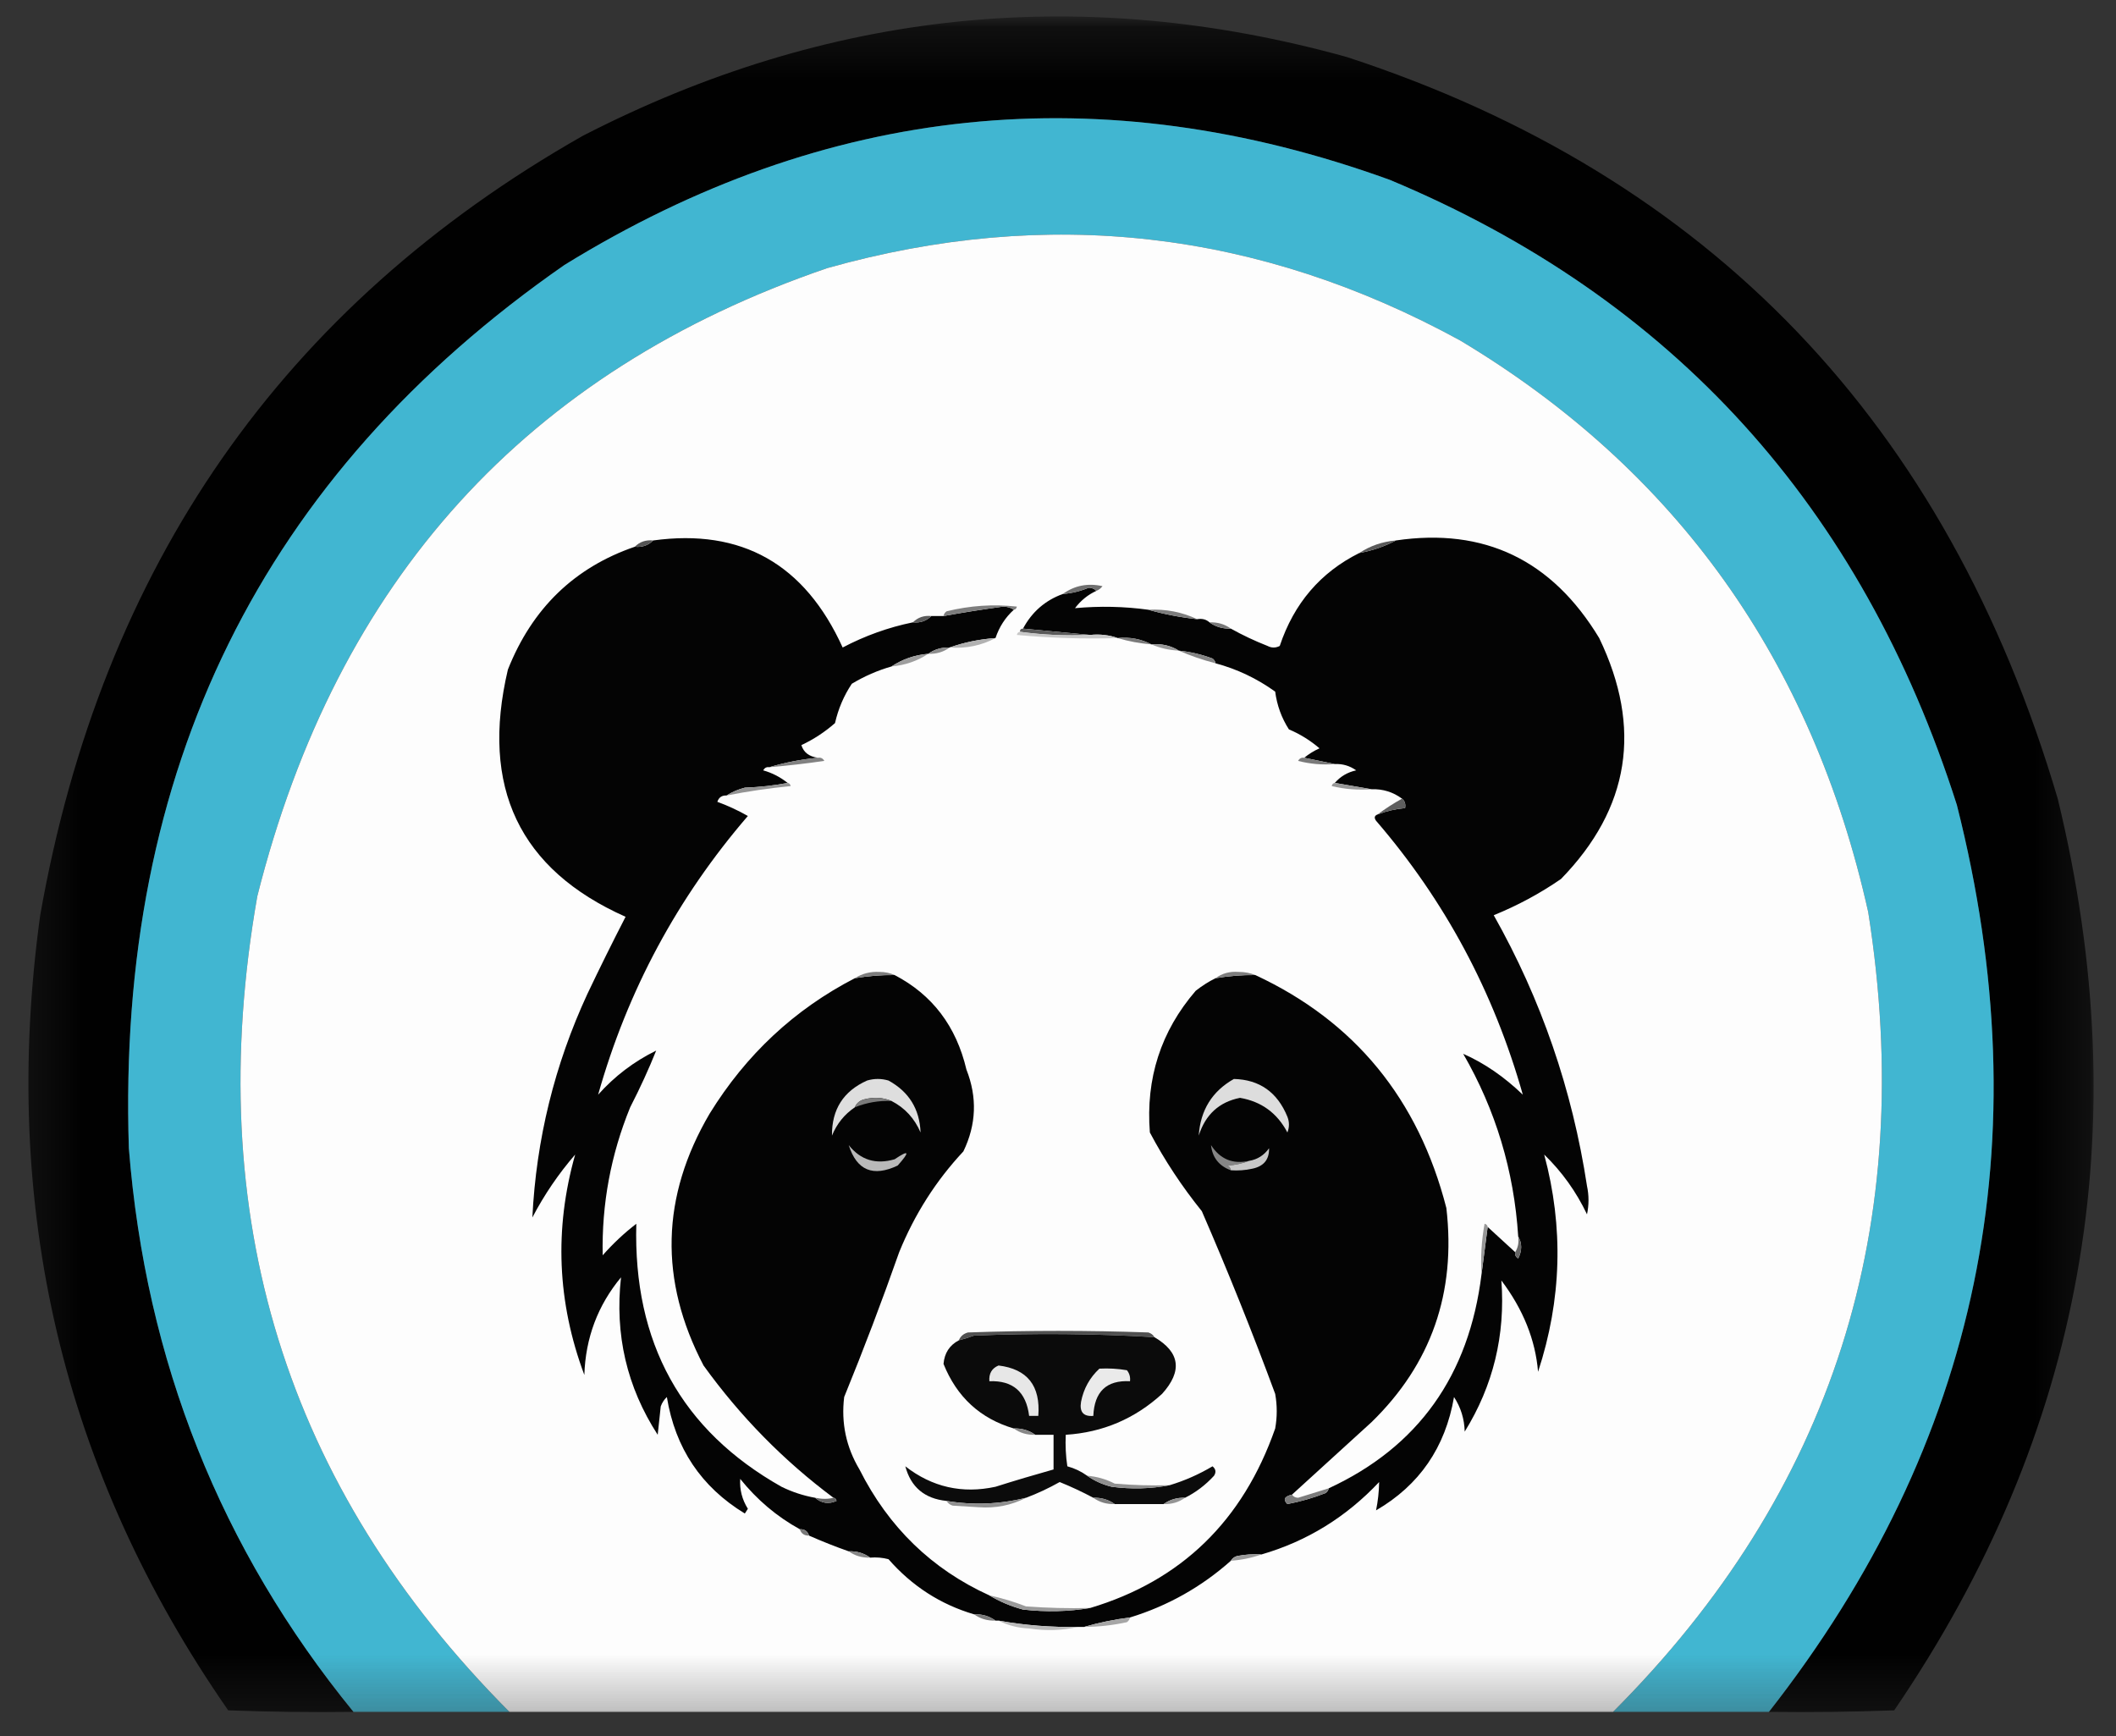 <svg width="39" height="32" viewBox="0 0 39 32" fill="none" xmlns="http://www.w3.org/2000/svg">
<rect x="0" y="0" width="39" height="32" fill="#333333" stroke="none"/>
<g clip-path="url(#clip0_35_1140)">
<mask id="mask0_35_1140" style="mask-type:luminance" maskUnits="userSpaceOnUse" x="0" y="0" width="39" height="32">
<path fill-rule="evenodd" clip-rule="evenodd" d="M0 0H39V32H0V0Z" fill="white"/>
</mask>
<g mask="url(#mask0_35_1140)">
<mask id="mask1_35_1140" style="mask-type:luminance" maskUnits="userSpaceOnUse" x="0" y="0" width="39" height="32">
<path fill-rule="evenodd" clip-rule="evenodd" d="M0.157 0.162H38.843V31.838H0.157V0.162Z" fill="white"/>
</mask>
<g mask="url(#mask1_35_1140)">
<mask id="mask2_35_1140" style="mask-type:luminance" maskUnits="userSpaceOnUse" x="0" y="0" width="39" height="32">
<path fill-rule="evenodd" clip-rule="evenodd" d="M0.157 0.162H38.843V31.838H0.157V0.162Z" fill="white"/>
</mask>
<g mask="url(#mask2_35_1140)">
<path fill-rule="evenodd" clip-rule="evenodd" d="M32.602 31.552C36.481 26.6 37.636 21.028 36.067 14.836C34.311 9.332 30.827 5.492 25.616 3.315C20.299 1.389 15.228 1.911 10.404 4.883C4.827 8.76 2.15 14.187 2.375 21.163C2.686 25.087 4.066 28.55 6.516 31.552C5.746 31.562 4.976 31.552 4.206 31.523C1.155 27.129 0 22.244 0.741 16.868C1.876 10.434 5.209 5.645 10.742 2.503C15.256 0.181 19.951 -0.303 24.827 1.052C31.517 3.242 35.883 7.798 37.926 14.72C39.406 20.807 38.401 26.408 34.912 31.523C34.142 31.552 33.372 31.562 32.602 31.552Z" fill="#000001" fill-opacity="0.98"/>
<path fill-rule="evenodd" clip-rule="evenodd" d="M32.602 31.552C31.644 31.552 30.686 31.552 29.729 31.552C33.778 27.499 35.347 22.585 34.433 16.81C33.399 12.171 30.892 8.659 26.912 6.275C23.195 4.243 19.308 3.798 15.249 4.941C9.708 6.837 6.206 10.697 4.742 16.52C3.71 22.393 5.259 27.404 9.39 31.552C8.432 31.552 7.474 31.552 6.516 31.552C4.066 28.55 2.686 25.087 2.375 21.163C2.15 14.187 4.827 8.76 10.404 4.883C15.228 1.911 20.299 1.389 25.616 3.315C30.827 5.492 34.311 9.332 36.067 14.836C37.636 21.028 36.481 26.6 32.602 31.552Z" fill="#41B6D1"/>
<path fill-rule="evenodd" clip-rule="evenodd" d="M29.729 31.552C22.949 31.552 16.169 31.552 9.39 31.552C5.259 27.404 3.71 22.393 4.742 16.52C6.206 10.697 9.708 6.837 15.249 4.941C19.308 3.798 23.195 4.243 26.912 6.275C30.892 8.659 33.399 12.171 34.433 16.81C35.347 22.585 33.778 27.499 29.729 31.552Z" fill="#FDFDFD"/>
<path fill-rule="evenodd" clip-rule="evenodd" d="M16.826 11.47C16.962 11.484 17.074 11.445 17.165 11.354C17.24 11.354 17.315 11.354 17.39 11.354C17.754 11.288 18.12 11.23 18.488 11.18C18.567 11.181 18.632 11.2 18.686 11.238C18.529 11.38 18.417 11.554 18.348 11.76C18.052 11.781 17.77 11.839 17.503 11.934C17.353 11.929 17.222 11.968 17.108 12.05C16.859 12.071 16.634 12.149 16.432 12.283C16.176 12.356 15.932 12.463 15.7 12.602C15.553 12.822 15.45 13.064 15.39 13.327C15.202 13.492 14.996 13.627 14.77 13.733C14.813 13.87 14.916 13.947 15.08 13.966C14.774 13.994 14.473 14.052 14.179 14.14C14.129 14.132 14.092 14.152 14.066 14.198C14.233 14.245 14.383 14.323 14.517 14.43C14.264 14.478 14.001 14.507 13.728 14.517C13.602 14.55 13.49 14.598 13.39 14.662C13.306 14.657 13.249 14.696 13.221 14.778C13.415 14.849 13.603 14.936 13.784 15.039C12.486 16.546 11.565 18.258 11.024 20.176C11.328 19.835 11.685 19.564 12.094 19.363C11.959 19.7 11.8 20.048 11.615 20.408C11.258 21.282 11.089 22.191 11.108 23.136C11.298 22.921 11.504 22.727 11.728 22.555C11.668 24.747 12.56 26.362 14.404 27.402C14.602 27.499 14.809 27.567 15.024 27.605C15.142 27.708 15.274 27.727 15.418 27.663C15.411 27.628 15.392 27.608 15.362 27.605C14.444 26.921 13.646 26.108 12.967 25.167C12.146 23.598 12.183 22.051 13.08 20.524C13.752 19.435 14.644 18.603 15.756 18.029C15.998 17.988 16.242 17.968 16.489 17.971C17.183 18.333 17.624 18.913 17.812 19.712C18.014 20.224 17.995 20.727 17.756 21.221C17.251 21.761 16.857 22.38 16.573 23.078C16.257 23.977 15.919 24.867 15.559 25.748C15.501 26.225 15.595 26.671 15.841 27.083C16.377 28.148 17.175 28.922 18.235 29.404C18.425 29.518 18.631 29.605 18.855 29.665C19.278 29.713 19.691 29.704 20.094 29.636C21.771 29.134 22.907 28.031 23.503 26.328C23.541 26.115 23.541 25.903 23.503 25.69C23.083 24.554 22.633 23.432 22.151 22.323C21.786 21.87 21.466 21.387 21.193 20.872C21.115 19.877 21.396 19.006 22.038 18.261C22.155 18.169 22.277 18.091 22.404 18.029C22.646 17.988 22.89 17.968 23.137 17.971C24.968 18.823 26.142 20.255 26.658 22.265C26.839 23.825 26.379 25.14 25.278 26.212C24.787 26.66 24.299 27.105 23.813 27.547C23.671 27.58 23.643 27.638 23.728 27.721C23.969 27.675 24.204 27.608 24.432 27.518C24.464 27.496 24.483 27.467 24.489 27.431C26.138 26.668 27.077 25.352 27.306 23.484C27.344 23.194 27.381 22.904 27.419 22.613C27.586 22.767 27.755 22.921 27.926 23.078C27.918 23.129 27.937 23.167 27.982 23.194C28.055 23.051 28.055 22.915 27.982 22.788C27.905 21.581 27.567 20.458 26.968 19.422C27.358 19.594 27.724 19.846 28.067 20.176C27.532 18.281 26.63 16.598 25.362 15.127C25.323 15.072 25.332 15.033 25.39 15.011C25.554 14.948 25.723 14.909 25.897 14.894C25.911 14.819 25.892 14.761 25.841 14.72C25.675 14.597 25.487 14.539 25.278 14.546C25.052 14.507 24.827 14.469 24.602 14.43C24.705 14.31 24.836 14.233 24.996 14.198C24.877 14.114 24.746 14.075 24.602 14.082C24.414 14.043 24.226 14.004 24.038 13.966C24.121 13.898 24.215 13.839 24.32 13.792C24.148 13.646 23.961 13.529 23.756 13.443C23.621 13.233 23.536 13.001 23.503 12.747C23.166 12.505 22.8 12.331 22.404 12.225C22.398 12.189 22.379 12.16 22.348 12.137C22.147 12.062 21.94 12.013 21.728 11.992C21.578 11.898 21.409 11.86 21.221 11.876C21.033 11.777 20.826 11.738 20.601 11.76C20.444 11.704 20.275 11.684 20.094 11.702C19.681 11.663 19.268 11.625 18.855 11.586C19.019 11.279 19.263 11.066 19.587 10.948C19.753 10.935 19.912 10.896 20.066 10.832C20.126 10.833 20.173 10.853 20.207 10.89C20.053 10.96 19.922 11.066 19.813 11.209C20.271 11.167 20.722 11.177 21.165 11.238C21.454 11.32 21.754 11.378 22.066 11.412C22.156 11.396 22.231 11.416 22.292 11.47C22.405 11.553 22.537 11.591 22.686 11.586C22.897 11.704 23.123 11.811 23.362 11.905C23.437 11.944 23.512 11.944 23.587 11.905C23.849 11.121 24.337 10.55 25.052 10.193C25.293 10.149 25.518 10.072 25.728 9.961C27.357 9.721 28.606 10.321 29.475 11.76C30.273 13.418 30.038 14.898 28.771 16.2C28.381 16.469 27.967 16.691 27.531 16.868C28.406 18.419 28.979 20.083 29.25 21.859C29.287 22.033 29.287 22.207 29.25 22.381C29.052 21.965 28.789 21.597 28.461 21.279C28.822 22.62 28.784 23.955 28.348 25.283C28.299 24.693 28.073 24.132 27.672 23.6C27.747 24.609 27.521 25.538 26.996 26.386C26.99 26.152 26.924 25.939 26.799 25.748C26.639 26.677 26.16 27.374 25.362 27.837C25.397 27.666 25.416 27.492 25.419 27.315C24.81 27.962 24.087 28.407 23.249 28.65C23.098 28.64 22.948 28.65 22.799 28.679C22.747 28.695 22.709 28.724 22.686 28.766C22.142 29.249 21.522 29.598 20.827 29.811C20.534 29.848 20.252 29.906 19.982 29.985C19.944 29.985 19.907 29.985 19.869 29.985C19.377 29.994 18.888 29.956 18.404 29.869C18.385 29.869 18.366 29.869 18.348 29.869C18.234 29.786 18.103 29.747 17.953 29.753C17.335 29.571 16.809 29.232 16.376 28.737C16.265 28.708 16.152 28.698 16.038 28.708C15.924 28.625 15.793 28.586 15.643 28.592C15.395 28.505 15.151 28.408 14.911 28.302C14.884 28.22 14.828 28.181 14.742 28.185C14.318 27.952 13.952 27.642 13.643 27.257C13.63 27.453 13.677 27.637 13.784 27.808C13.765 27.837 13.746 27.866 13.728 27.895C12.924 27.406 12.445 26.691 12.291 25.748C12.24 25.796 12.202 25.854 12.178 25.922C12.16 26.096 12.141 26.27 12.122 26.444C11.553 25.564 11.328 24.596 11.446 23.542C11.018 24.058 10.792 24.658 10.77 25.341C10.27 24.004 10.213 22.65 10.601 21.279C10.294 21.634 10.031 22.02 9.812 22.439C9.883 21 10.221 19.626 10.826 18.319C11.054 17.839 11.289 17.365 11.53 16.897C9.573 16.026 8.85 14.508 9.361 12.341C9.808 11.213 10.588 10.458 11.7 10.077C11.835 10.091 11.947 10.052 12.038 9.961C13.668 9.737 14.833 10.395 15.531 11.934C15.944 11.717 16.376 11.562 16.826 11.47Z" fill="#040404"/>
<path fill-rule="evenodd" clip-rule="evenodd" d="M12.038 9.961C11.947 10.052 11.835 10.091 11.7 10.077C11.79 9.986 11.902 9.947 12.038 9.961Z" fill="#545454"/>
<path fill-rule="evenodd" clip-rule="evenodd" d="M25.728 9.961C25.518 10.072 25.293 10.149 25.052 10.193C25.254 10.059 25.479 9.982 25.728 9.961Z" fill="#595959"/>
<path fill-rule="evenodd" clip-rule="evenodd" d="M20.207 10.89C20.173 10.853 20.126 10.833 20.066 10.832C19.912 10.896 19.753 10.935 19.587 10.948C19.805 10.791 20.049 10.743 20.32 10.803C20.289 10.844 20.252 10.873 20.207 10.89Z" fill="#6F6F6F"/>
<path fill-rule="evenodd" clip-rule="evenodd" d="M18.686 11.238C18.632 11.2 18.567 11.181 18.488 11.18C18.12 11.23 17.754 11.288 17.39 11.354C17.396 11.318 17.415 11.289 17.446 11.267C17.876 11.161 18.308 11.132 18.742 11.18C18.735 11.215 18.716 11.234 18.686 11.238Z" fill="#7D7D7D"/>
<path fill-rule="evenodd" clip-rule="evenodd" d="M21.165 11.238C21.487 11.222 21.787 11.28 22.066 11.412C21.754 11.378 21.454 11.32 21.165 11.238Z" fill="#7D7D7D"/>
<path fill-rule="evenodd" clip-rule="evenodd" d="M17.165 11.354C17.074 11.445 16.962 11.484 16.826 11.47C16.917 11.379 17.029 11.34 17.165 11.354Z" fill="#5A5A5A"/>
<path fill-rule="evenodd" clip-rule="evenodd" d="M22.292 11.47C22.441 11.465 22.573 11.503 22.686 11.586C22.537 11.591 22.405 11.553 22.292 11.47Z" fill="#787878"/>
<path fill-rule="evenodd" clip-rule="evenodd" d="M18.855 11.586C19.268 11.625 19.681 11.663 20.094 11.702C19.652 11.721 19.22 11.702 18.798 11.644C18.798 11.605 18.817 11.586 18.855 11.586Z" fill="#5A5A5A"/>
<path fill-rule="evenodd" clip-rule="evenodd" d="M18.798 11.644C19.22 11.702 19.652 11.721 20.094 11.702C20.275 11.684 20.444 11.704 20.601 11.76C19.98 11.779 19.361 11.76 18.742 11.702C18.749 11.667 18.768 11.648 18.798 11.644Z" fill="#C8C8C8"/>
<path fill-rule="evenodd" clip-rule="evenodd" d="M20.601 11.76C20.826 11.738 21.033 11.777 21.221 11.876C21.004 11.858 20.797 11.82 20.601 11.76Z" fill="#7A7A7A"/>
<path fill-rule="evenodd" clip-rule="evenodd" d="M18.348 11.76C18.088 11.898 17.807 11.956 17.503 11.934C17.77 11.839 18.052 11.781 18.348 11.76Z" fill="#B1B1B1"/>
<path fill-rule="evenodd" clip-rule="evenodd" d="M21.221 11.876C21.409 11.86 21.578 11.898 21.728 11.992C21.546 11.982 21.377 11.944 21.221 11.876Z" fill="#989898"/>
<path fill-rule="evenodd" clip-rule="evenodd" d="M17.503 11.934C17.389 12.017 17.258 12.056 17.108 12.05C17.222 11.968 17.353 11.929 17.503 11.934Z" fill="#8D8D8D"/>
<path fill-rule="evenodd" clip-rule="evenodd" d="M21.728 11.992C21.94 12.013 22.147 12.062 22.348 12.137C22.379 12.16 22.398 12.189 22.404 12.225C22.168 12.164 21.942 12.087 21.728 11.992Z" fill="#848484"/>
<path fill-rule="evenodd" clip-rule="evenodd" d="M17.108 12.05C16.906 12.184 16.681 12.261 16.432 12.283C16.634 12.149 16.86 12.071 17.108 12.05Z" fill="#9E9E9E"/>
<path fill-rule="evenodd" clip-rule="evenodd" d="M15.08 13.966C15.129 13.958 15.167 13.977 15.193 14.024C14.855 14.073 14.517 14.112 14.179 14.14C14.473 14.052 14.774 13.994 15.08 13.966Z" fill="#818181"/>
<path fill-rule="evenodd" clip-rule="evenodd" d="M24.038 13.966C24.226 14.004 24.414 14.043 24.602 14.082C24.373 14.101 24.148 14.081 23.925 14.024C23.951 13.977 23.988 13.958 24.038 13.966Z" fill="#7A7A7A"/>
<path fill-rule="evenodd" clip-rule="evenodd" d="M24.602 14.43C24.827 14.469 25.052 14.507 25.278 14.546C25.031 14.565 24.786 14.546 24.545 14.488C24.552 14.453 24.571 14.434 24.602 14.43Z" fill="#979797"/>
<path fill-rule="evenodd" clip-rule="evenodd" d="M14.517 14.43C14.547 14.434 14.566 14.453 14.573 14.488C14.174 14.527 13.78 14.585 13.39 14.662C13.49 14.598 13.602 14.55 13.728 14.517C14.001 14.507 14.264 14.478 14.517 14.43Z" fill="#939393"/>
<path fill-rule="evenodd" clip-rule="evenodd" d="M25.841 14.72C25.892 14.761 25.911 14.819 25.897 14.894C25.723 14.909 25.554 14.948 25.39 15.011C25.538 14.9 25.688 14.804 25.841 14.72Z" fill="#5E5E5E"/>
<path fill-rule="evenodd" clip-rule="evenodd" d="M16.489 17.971C16.242 17.969 15.998 17.988 15.756 18.029C15.888 17.944 16.039 17.905 16.207 17.913C16.312 17.913 16.406 17.932 16.489 17.971Z" fill="#7D7D7D"/>
<path fill-rule="evenodd" clip-rule="evenodd" d="M23.137 17.971C22.89 17.969 22.646 17.988 22.404 18.029C22.524 17.939 22.665 17.901 22.827 17.913C22.941 17.913 23.045 17.932 23.137 17.971Z" fill="#7E7E7E"/>
<path fill-rule="evenodd" clip-rule="evenodd" d="M16.432 20.292C16.274 20.226 16.105 20.216 15.925 20.263C15.844 20.285 15.787 20.333 15.756 20.408C15.565 20.537 15.424 20.711 15.334 20.93C15.329 20.448 15.545 20.11 15.981 19.915C16.113 19.876 16.244 19.876 16.376 19.915C16.753 20.122 16.95 20.441 16.967 20.872C16.855 20.612 16.677 20.418 16.432 20.292Z" fill="#DEDEDE"/>
<path fill-rule="evenodd" clip-rule="evenodd" d="M22.742 19.886C23.214 19.898 23.543 20.13 23.728 20.582C23.766 20.679 23.766 20.776 23.728 20.872C23.54 20.514 23.249 20.302 22.855 20.234C22.471 20.31 22.217 20.542 22.094 20.93C22.125 20.462 22.34 20.113 22.742 19.886Z" fill="#DDDDDD"/>
<path fill-rule="evenodd" clip-rule="evenodd" d="M16.432 20.292C16.198 20.282 15.973 20.321 15.756 20.408C15.787 20.333 15.844 20.285 15.925 20.263C16.105 20.216 16.274 20.226 16.432 20.292Z" fill="#7C7C7C"/>
<path fill-rule="evenodd" clip-rule="evenodd" d="M23.024 21.395C22.904 21.442 22.773 21.471 22.63 21.482C22.661 21.504 22.68 21.533 22.686 21.569C22.467 21.489 22.345 21.334 22.32 21.105C22.488 21.365 22.722 21.462 23.024 21.395Z" fill="#868686"/>
<path fill-rule="evenodd" clip-rule="evenodd" d="M15.643 21.105C15.86 21.38 16.142 21.467 16.489 21.366C16.758 21.185 16.776 21.223 16.545 21.482C16.091 21.697 15.79 21.572 15.643 21.105Z" fill="#B9B9B9"/>
<path fill-rule="evenodd" clip-rule="evenodd" d="M22.686 21.569C22.68 21.533 22.661 21.504 22.63 21.482C22.773 21.471 22.904 21.442 23.024 21.395C23.176 21.37 23.298 21.292 23.39 21.163C23.395 21.371 23.292 21.497 23.08 21.54C22.95 21.569 22.819 21.578 22.686 21.569Z" fill="#C8C8C8"/>
<path fill-rule="evenodd" clip-rule="evenodd" d="M27.419 22.614C27.381 22.904 27.344 23.194 27.306 23.484C27.287 23.173 27.306 22.863 27.362 22.555C27.397 22.562 27.415 22.582 27.419 22.614Z" fill="#979797"/>
<path fill-rule="evenodd" clip-rule="evenodd" d="M27.982 22.788C28.055 22.915 28.055 23.051 27.982 23.194C27.937 23.167 27.918 23.129 27.926 23.078C27.979 22.995 27.998 22.898 27.982 22.788Z" fill="#676767"/>
<path fill-rule="evenodd" clip-rule="evenodd" d="M21.277 24.645C20.171 24.579 19.063 24.57 17.953 24.616C17.86 24.651 17.766 24.68 17.672 24.703C17.703 24.628 17.759 24.58 17.841 24.558C18.949 24.519 20.057 24.519 21.165 24.558C21.217 24.574 21.254 24.603 21.277 24.645Z" fill="#515151"/>
<path fill-rule="evenodd" clip-rule="evenodd" d="M21.277 24.645C21.75 24.922 21.797 25.271 21.418 25.69C20.914 26.15 20.323 26.401 19.643 26.444C19.634 26.639 19.643 26.832 19.672 27.025C19.805 27.061 19.927 27.119 20.038 27.199C20.171 27.293 20.321 27.361 20.489 27.402C20.855 27.45 21.213 27.44 21.559 27.373C21.834 27.29 22.097 27.174 22.348 27.025C22.409 27.075 22.418 27.133 22.376 27.199C22.217 27.372 22.038 27.507 21.841 27.605C21.692 27.6 21.56 27.639 21.447 27.721C21.146 27.721 20.845 27.721 20.545 27.721C20.432 27.639 20.3 27.6 20.151 27.605C19.948 27.497 19.742 27.4 19.531 27.315C19.328 27.429 19.121 27.526 18.911 27.605C18.426 27.725 17.938 27.745 17.446 27.663C17.042 27.622 16.788 27.409 16.686 27.025C17.18 27.409 17.734 27.535 18.348 27.402C18.705 27.289 19.062 27.183 19.418 27.083C19.418 26.87 19.418 26.657 19.418 26.444C19.305 26.444 19.193 26.444 19.08 26.444C18.967 26.362 18.835 26.323 18.686 26.328C18.068 26.146 17.636 25.749 17.39 25.138C17.407 24.938 17.501 24.793 17.672 24.703C17.766 24.68 17.86 24.651 17.953 24.616C19.063 24.57 20.171 24.579 21.277 24.645Z" fill="#0B0B0B"/>
<path fill-rule="evenodd" clip-rule="evenodd" d="M18.404 25.167C18.936 25.232 19.18 25.541 19.137 26.096C19.08 26.096 19.024 26.096 18.968 26.096C18.913 25.653 18.669 25.44 18.235 25.457C18.224 25.315 18.281 25.218 18.404 25.167Z" fill="#E7E7E7"/>
<path fill-rule="evenodd" clip-rule="evenodd" d="M20.263 25.225C20.433 25.216 20.602 25.225 20.77 25.254C20.818 25.313 20.836 25.381 20.827 25.457C20.396 25.434 20.17 25.647 20.151 26.096C19.969 26.111 19.893 26.024 19.925 25.835C19.972 25.594 20.085 25.391 20.263 25.225Z" fill="#EAEAEA"/>
<path fill-rule="evenodd" clip-rule="evenodd" d="M18.686 26.328C18.835 26.323 18.967 26.362 19.08 26.444C18.931 26.449 18.799 26.411 18.686 26.328Z" fill="#878787"/>
<path fill-rule="evenodd" clip-rule="evenodd" d="M20.038 27.199C20.215 27.213 20.384 27.261 20.545 27.344C20.882 27.373 21.221 27.383 21.559 27.373C21.213 27.44 20.855 27.45 20.489 27.402C20.321 27.361 20.171 27.293 20.038 27.199Z" fill="#909090"/>
<path fill-rule="evenodd" clip-rule="evenodd" d="M24.489 27.431C24.483 27.467 24.464 27.496 24.432 27.518C24.204 27.608 23.969 27.675 23.728 27.721C23.643 27.638 23.671 27.58 23.813 27.547C23.836 27.583 23.874 27.603 23.925 27.605C24.114 27.546 24.302 27.488 24.489 27.431Z" fill="#7B7B7B"/>
<path fill-rule="evenodd" clip-rule="evenodd" d="M15.024 27.605C15.15 27.631 15.262 27.631 15.362 27.605C15.392 27.608 15.411 27.628 15.418 27.663C15.274 27.727 15.142 27.708 15.024 27.605Z" fill="#636363"/>
<path fill-rule="evenodd" clip-rule="evenodd" d="M20.151 27.605C20.3 27.6 20.432 27.639 20.545 27.721C20.396 27.726 20.264 27.687 20.151 27.605Z" fill="#7E7E7E"/>
<path fill-rule="evenodd" clip-rule="evenodd" d="M21.841 27.605C21.728 27.687 21.596 27.726 21.447 27.721C21.56 27.639 21.692 27.6 21.841 27.605Z" fill="#949494"/>
<path fill-rule="evenodd" clip-rule="evenodd" d="M18.911 27.605C18.642 27.744 18.351 27.802 18.038 27.779C17.878 27.769 17.718 27.76 17.559 27.75C17.507 27.734 17.47 27.705 17.446 27.663C17.938 27.745 18.426 27.725 18.911 27.605Z" fill="#909090"/>
<path fill-rule="evenodd" clip-rule="evenodd" d="M14.742 28.186C14.828 28.181 14.884 28.22 14.911 28.302C14.825 28.305 14.769 28.267 14.742 28.186Z" fill="#787878"/>
<path fill-rule="evenodd" clip-rule="evenodd" d="M15.643 28.592C15.793 28.586 15.924 28.625 16.038 28.708C15.888 28.713 15.757 28.674 15.643 28.592Z" fill="#868686"/>
<path fill-rule="evenodd" clip-rule="evenodd" d="M23.249 28.65C23.073 28.712 22.885 28.751 22.686 28.766C22.709 28.724 22.747 28.695 22.799 28.679C22.948 28.65 23.098 28.64 23.249 28.65Z" fill="#9B9B9B"/>
<path fill-rule="evenodd" clip-rule="evenodd" d="M18.235 29.404C18.463 29.453 18.689 29.521 18.911 29.607C19.305 29.636 19.699 29.646 20.094 29.636C19.691 29.704 19.278 29.713 18.855 29.665C18.631 29.605 18.425 29.518 18.235 29.404Z" fill="#9A9A9A"/>
<path fill-rule="evenodd" clip-rule="evenodd" d="M17.953 29.753C18.103 29.747 18.234 29.786 18.348 29.869C18.198 29.874 18.067 29.835 17.953 29.753Z" fill="#7A7A7A"/>
<path fill-rule="evenodd" clip-rule="evenodd" d="M20.827 29.811C20.82 29.846 20.802 29.875 20.77 29.898C20.51 29.955 20.247 29.984 19.982 29.985C20.252 29.906 20.534 29.848 20.827 29.811Z" fill="#A6A6A6"/>
<path fill-rule="evenodd" clip-rule="evenodd" d="M18.404 29.869C18.888 29.956 19.377 29.994 19.869 29.985C19.579 30.051 19.278 30.061 18.968 30.014C18.763 30.005 18.575 29.957 18.404 29.869Z" fill="#BABABA"/>
</g>
</g>
</g>
</g>
<defs>
<clipPath id="clip0_35_1140">
<rect width="39" height="32" fill="white"/>
</clipPath>
</defs>
</svg>
